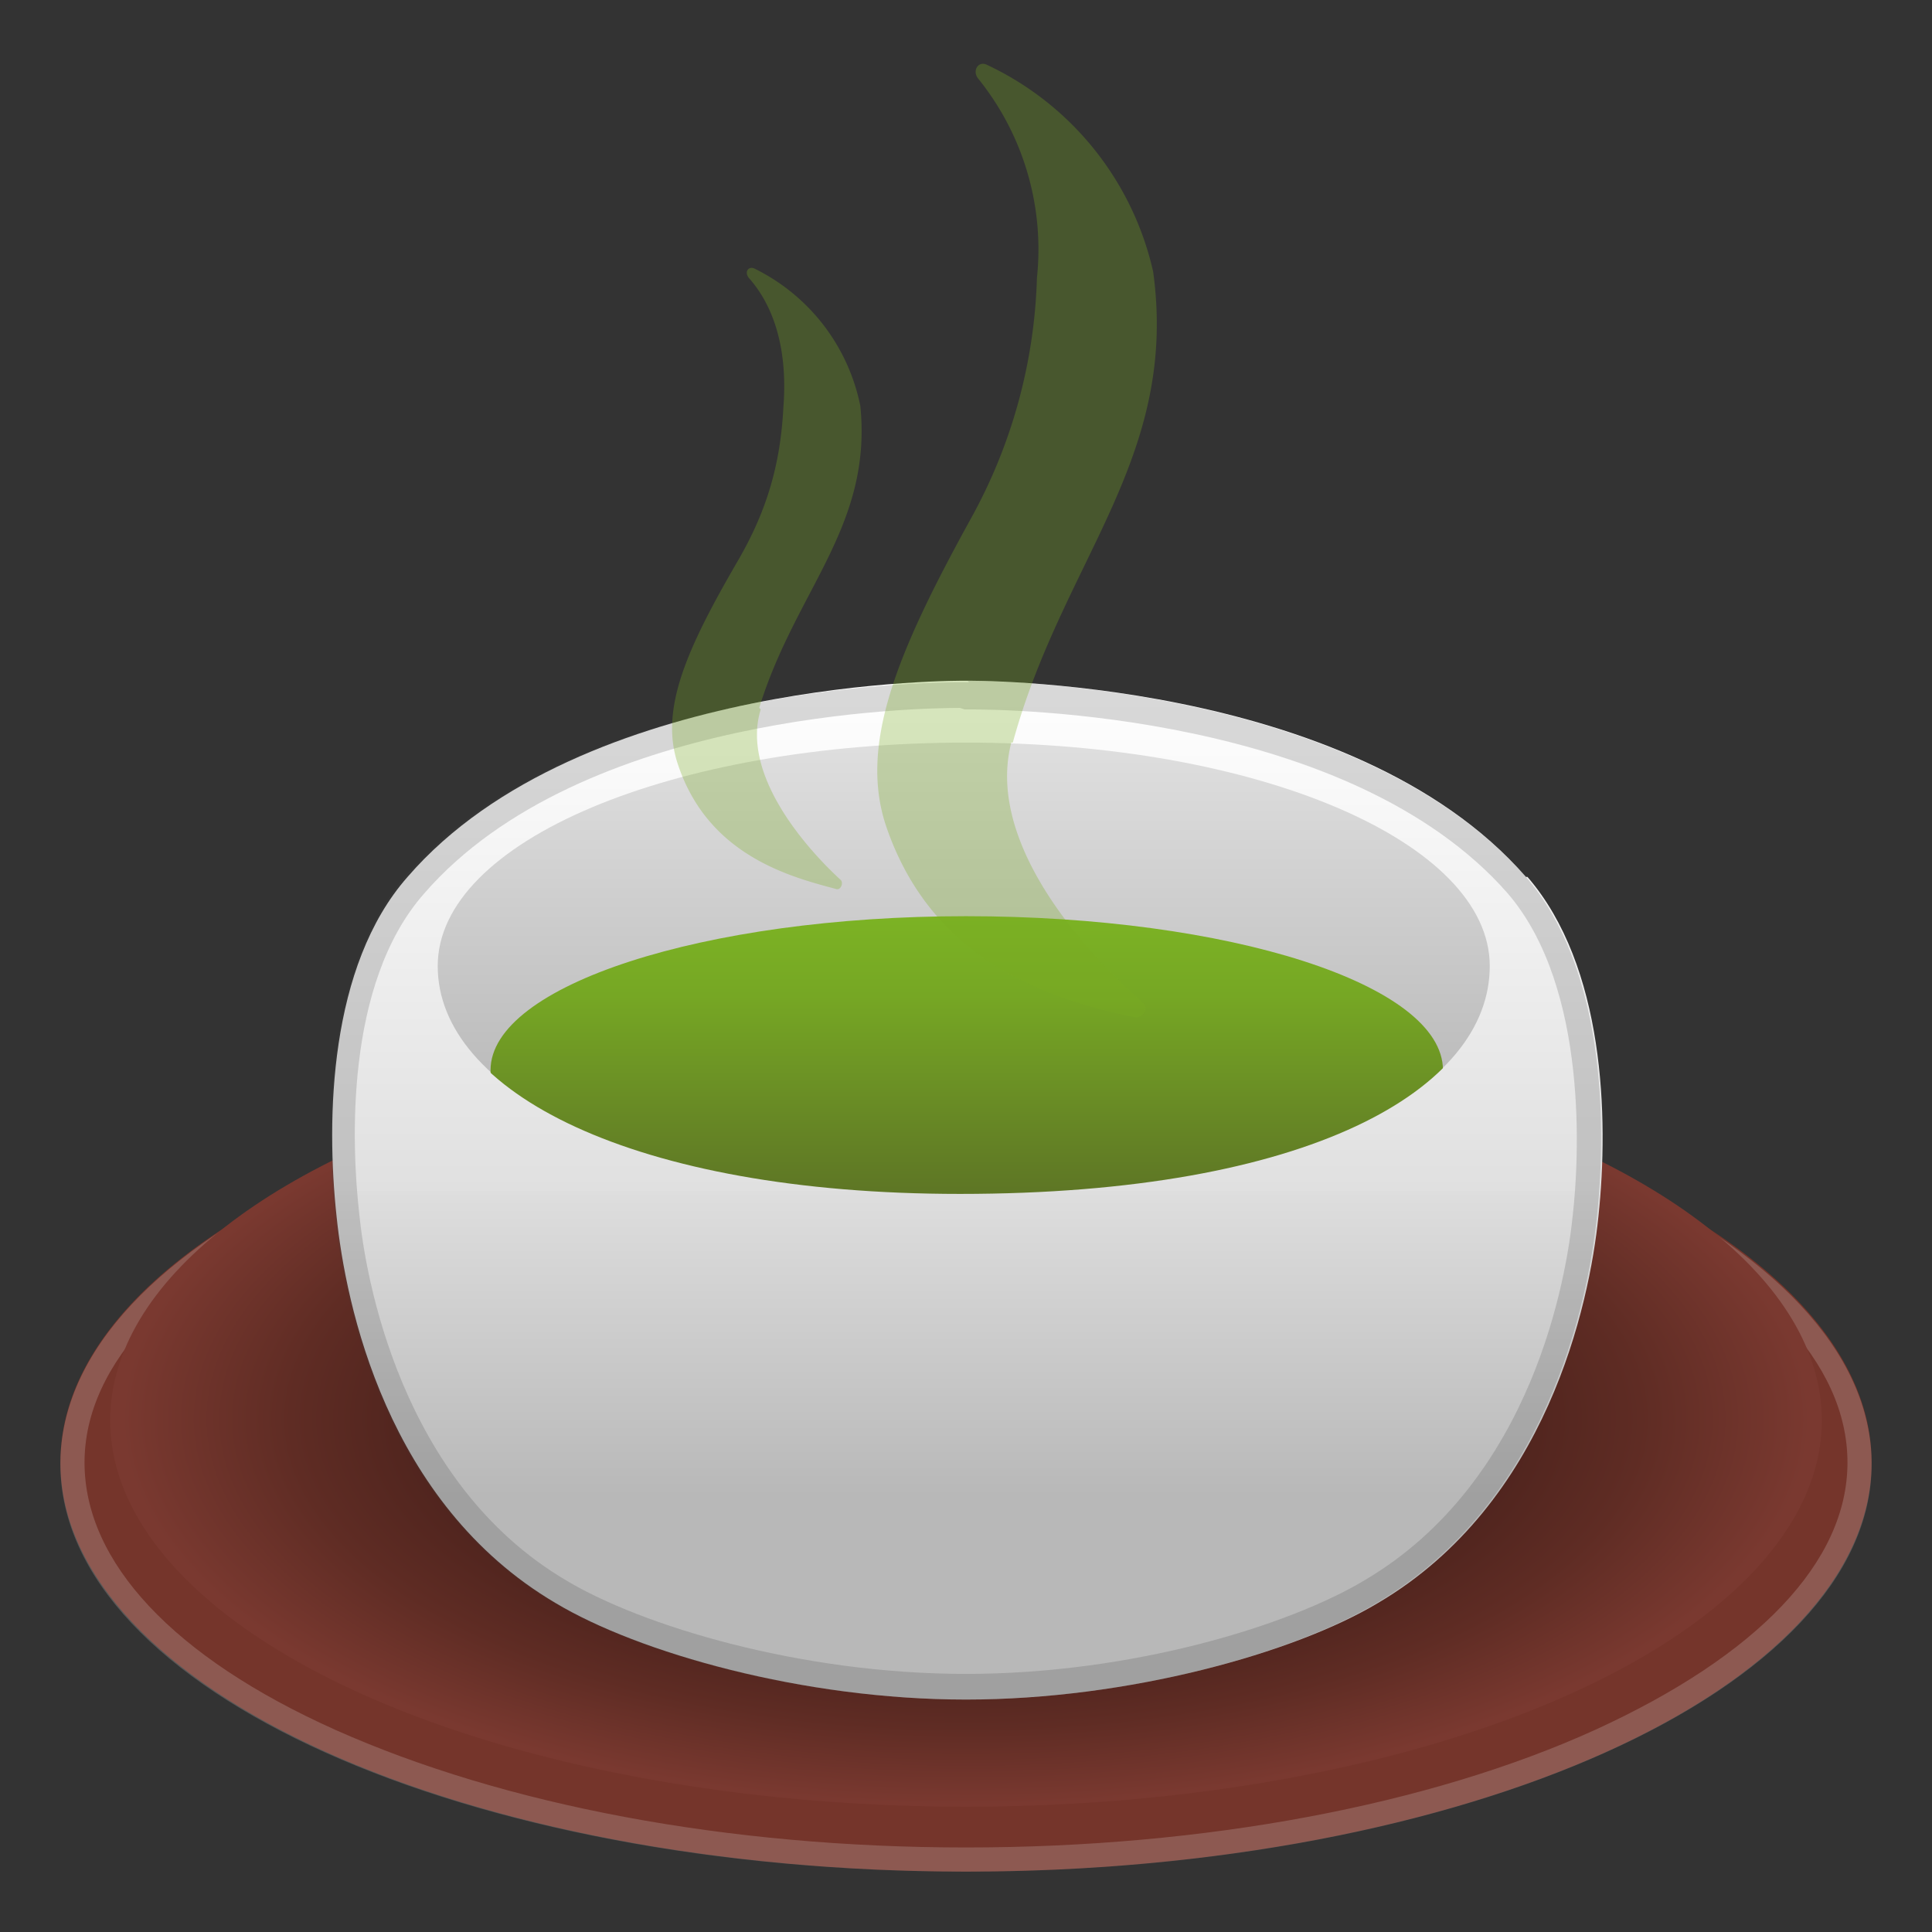 <svg viewBox="0 0 128 128" xmlns="http://www.w3.org/2000/svg" xmlns:xlink="http://www.w3.org/1999/xlink"><rect x="0" y="0" width="128" height="128" fill="#333333" stroke="none"/><ellipse cx="64" cy="96.9" rx="60" ry="27.1" fill="#75352B"/><path d="M64 71.5c15.8 0 30.6 2.7 41.8 7.8 10.7 4.8 16.6 11 16.6 17.6s-6 12.8-16.7 17.7c-11 5-25.9 7.8-41.7 7.8s-30.6-2.8-41.8-7.8c-10.7-4.8-16.6-11.1-16.6-17.7s6-12.8 16.6-17.6c11.2-5 26-7.8 41.8-7.8m0-1.7C30.9 69.8 4 82 4 97s26.9 27 60 27 60-12.1 60-27-26.9-27.2-60-27.2z" fill="#eee" opacity=".2"/><radialGradient id="a" cx="64" cy="94.1" r="55.9" gradientTransform="matrix(1 0 0 .457 0 51)" gradientUnits="userSpaceOnUse"><stop stop-color="#3B1A15" offset=".3"/><stop stop-color="#3F1C17" offset=".4"/><stop stop-color="#4B221C" offset=".6"/><stop stop-color="#5F2C24" offset=".8"/><stop stop-color="#7A3930" offset="1"/></radialGradient><ellipse cx="64" cy="94.1" rx="56.7" ry="25.6" fill="url(#a)"/><linearGradient id="b" x1="64" x2="64" y1="45.2" y2="112.6" gradientUnits="userSpaceOnUse"><stop stop-color="#fff" offset="0"/><stop stop-color="#E0E0E0" offset=".5"/><stop stop-color="#DEDEDE" offset=".5"/><stop stop-color="#B8B8B8" offset=".8"/><stop stop-color="#B8B8B8" offset="1"/></linearGradient><path d="M101.1 58.1C89.5 44.8 64 45.1 64 45.1s-25.5-.3-37 13c-5.2 5.9-5.4 16-4.7 22.5.6 5.8 3.3 19 14.5 25.6 5.5 3.3 16.4 6.4 27.2 6.4s21.8-3.1 27.3-6.4c11.2-6.6 14-19.8 14.6-25.6.7-6.6.4-16.6-4.7-22.5z" fill="url(#b)"/><path d="M64.2 47c2.5 0 25.2.2 35.7 12.2 5.4 6.3 4.7 17.8 4.3 21.3-.4 4-2.6 17.6-13.8 24.2-5 3-15.4 6.2-26.4 6.2s-21.5-3.2-26.5-6.2c-11-6.5-13.3-20.2-13.7-24.3-.5-4.4-1-15.2 4.3-21.2 10.4-12 33-12.3 35.5-12.3l.3.1h.3m0-1.8h-.5c-2.7 0-26 .3-36.9 12.9-5 5.9-5.3 16-4.6 22.5.6 5.8 3.3 19 14.5 25.6 5.5 3.3 16.4 6.4 27.3 6.4s21.7-3.1 27.2-6.4c11.2-6.6 14-19.8 14.6-25.6.7-6.6.4-16.6-4.7-22.5-11-12.5-34.3-13-37-13z" fill="#424242" opacity=".2"/><linearGradient id="c" x1="63.9" x2="63.9" y1="49.6" y2="73.8" gradientUnits="userSpaceOnUse"><stop stop-color="#DEDEDE" offset="0"/><stop stop-color="#B8B8B8" offset="1"/></linearGradient><path d="M98.7 64c0 8.2-12 15-35.1 15C41.9 79 29 72.3 29 64s15.6-14.8 35-14.8S98.7 55.8 98.7 64z" fill="url(#c)"/><defs><path id="d" d="M98.7 64c0 8.2-12 15.1-35.1 15.1-21.7 0-34.6-6.8-34.6-15s15.6-14.8 35-14.8S98.7 55.9 98.7 64z"/></defs><clipPath id="e"><use xlink:href="#d"/></clipPath><linearGradient id="f" x1="64.1" x2="64.1" y1="60.6" y2="87.5" gradientUnits="userSpaceOnUse"><stop stop-color="#7CB324" offset="0"/><stop stop-color="#76A724" offset=".2"/><stop stop-color="#678825" offset=".5"/><stop stop-color="#4E5726" offset="1"/></linearGradient><path d="M95.7 70.9c0 5.6-14.2 10-31.6 10s-31.6-4.4-31.6-10S46.6 60.7 64 60.7s31.6 4.5 31.6 10.2z" clip-path="url(#e)" fill="url(#f)"/><path d="M50.4 47c-1.3 4.2 2.8 9 5.3 11.3.2.2 0 .7-.3.6-3-.8-8.5-2.2-10.5-8.3-1.2-3.6.6-7.6 3.9-13.3 2-3.4 2.9-6.5 3.1-10.3.3-3.8-.6-6.7-2.3-8.6-.3-.4 0-.8.4-.6a13 13 0 0 1 7 9.1c.8 8-4.3 12.2-6.7 20z" fill="#78AC24" opacity=".3"/><path d="M67 49.2c-1.7 6.6 4.8 13.8 8.7 17.2.4.4.1 1-.5 1-4.7-1-13.1-3.1-16.4-12.4-2-5.5.6-11.7 5.5-20.6a35 35 0 0 0 4.4-16 18 18 0 0 0-3.9-13.2c-.4-.5 0-1.2.6-.9a20 20 0 0 1 11 13.7c1.7 12.4-6 19.1-9.3 31.2z" fill="#79AC24" opacity=".3"/></svg>